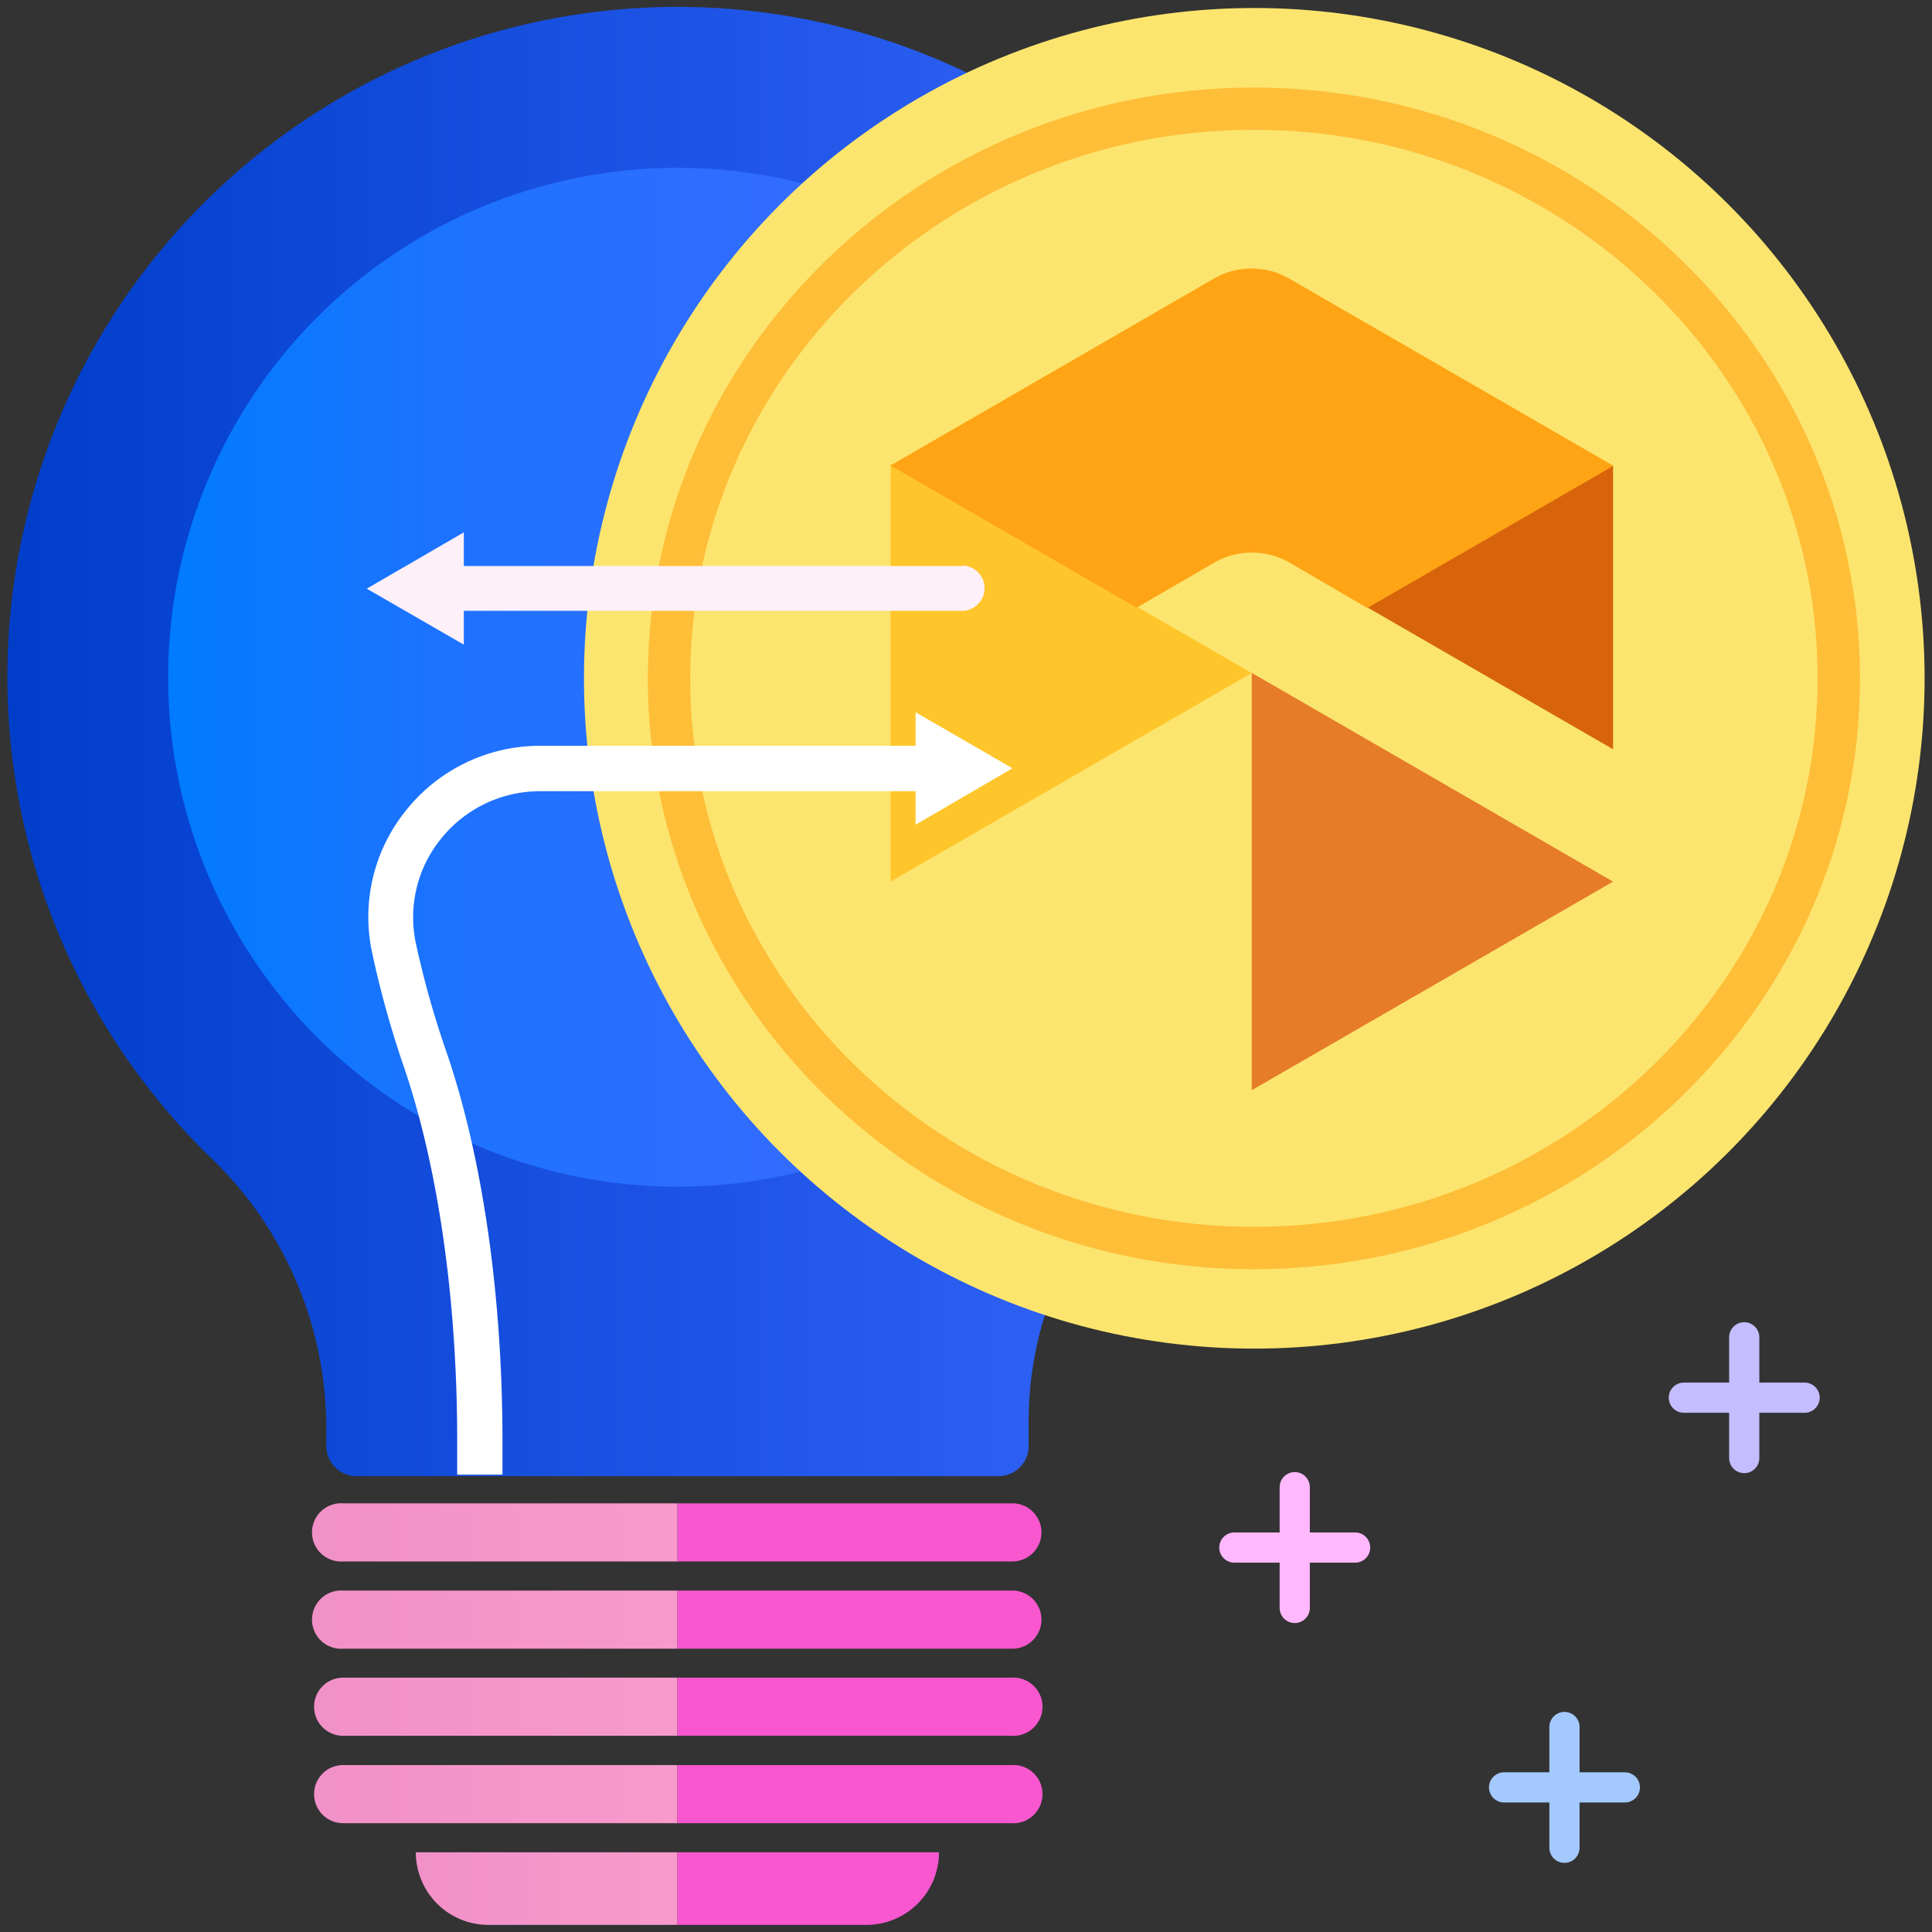 <svg xmlns="http://www.w3.org/2000/svg" xmlns:xlink="http://www.w3.org/1999/xlink" viewBox="0 0 128 128"><rect x="0" y="0" width="128" height="128" fill="#333333" stroke="none"/><defs><linearGradient id="a" x1="0.49" y1="49.11" x2="89.27" y2="49.11" gradientUnits="userSpaceOnUse"><stop offset="0" stop-color="#003eca"/><stop offset="1" stop-color="#3a69ff"/></linearGradient><linearGradient id="b" x1="11.14" y1="44.88" x2="78.61" y2="44.88" gradientUnits="userSpaceOnUse"><stop offset="0" stop-color="#007bff"/><stop offset="0.22" stop-color="#1874ff"/><stop offset="0.47" stop-color="#2b6eff"/><stop offset="0.73" stop-color="#366aff"/><stop offset="1" stop-color="#3a69ff"/></linearGradient><linearGradient id="c" x1="27.55" y1="125.13" x2="62.21" y2="125.13" gradientUnits="userSpaceOnUse"><stop offset="0" stop-color="#f290c8"/><stop offset="1" stop-color="#ffa4d1"/></linearGradient><linearGradient id="d" x1="44.88" y1="125.13" x2="62.21" y2="125.13" gradientUnits="userSpaceOnUse"><stop offset="0" stop-color="#f957cf"/><stop offset="1" stop-color="#f957cf"/></linearGradient><linearGradient id="e" x1="44.88" y1="101.53" x2="68.95" y2="101.53" xlink:href="#d"/><linearGradient id="f" x1="20.81" y1="101.53" x2="68.95" y2="101.53" xlink:href="#c"/><linearGradient id="g" x1="20.81" y1="107.31" x2="68.95" y2="107.31" xlink:href="#c"/><linearGradient id="h" x1="44.88" y1="107.31" x2="68.95" y2="107.31" xlink:href="#d"/><linearGradient id="i" x1="20.81" y1="113.09" x2="68.95" y2="113.09" xlink:href="#c"/><linearGradient id="j" x1="44.88" y1="113.09" x2="68.95" y2="113.09" xlink:href="#d"/><linearGradient id="k" x1="20.81" y1="118.87" x2="68.95" y2="118.87" xlink:href="#c"/><linearGradient id="l" x1="44.88" y1="118.87" x2="68.95" y2="118.87" xlink:href="#d"/></defs><title>ic_letstarter</title><path d="M89.27,44.88a44.39,44.39,0,1,0-75.12,32,24.86,24.86,0,0,1,7.47,18v.92a2,2,0,0,0,2,2H66.15a2,2,0,0,0,2-2v-1.4a23.75,23.75,0,0,1,7.25-17.29A44.16,44.16,0,0,0,89.27,44.88Z" fill="url(#a)"/><path d="M44.07,11.13A33.75,33.75,0,1,1,11.15,45.69,33.75,33.75,0,0,1,44.07,11.13Z" fill="url(#b)"/><circle cx="83.1" cy="44.94" r="44.41" fill="#fce56e"/><path d="M95.27,37.54l-1.81,1.05-2.87,1.65,16.28,9.4V30.84Z" fill="#d7640b"/><path d="M82.93,44.58V72.23l23.94-13.82Z" fill="#e67b28"/><path d="M82.93,44.59,59,30.76V58.41Z" fill="#ffc62c"/><path d="M80.44,37.28a5,5,0,0,1,5,0l5.15,3,16.3-9.42L85.42,18.46a5,5,0,0,0-5,0L59,30.84,75.3,40.26Z" fill="#ffa414"/><g opacity="0.6"><path d="M83.07,84.09c-22.14,0-40.15-17.57-40.15-39.15S60.93,5.8,83.07,5.8s40.16,17.56,40.16,39.14S105.21,84.09,83.07,84.09Zm0-75.49c-20.59,0-37.34,16.31-37.34,36.34S62.48,81.28,83.07,81.28,120.42,65,120.42,44.94,103.67,8.6,83.07,8.6Z" fill="#ffa414"/></g><path d="M63.73,37.5h-33V35.27L24.3,39l6.43,3.71V40.47h33a1.49,1.49,0,0,0,0-3Z" fill="#fdf0f8"/><path d="M67.08,50.9l-6.42-3.71v2.22H35.8a11.35,11.35,0,0,0-8.9,4.28,11.23,11.23,0,0,0-2.23,9.5,65.13,65.13,0,0,0,2,7.23c2.34,6.73,3.62,15.63,3.62,25v2.28h3V95.47c0-9.74-1.35-19-3.79-26a61.8,61.8,0,0,1-1.93-6.89,8.26,8.26,0,0,1,1.64-7,8.39,8.39,0,0,1,6.58-3.16H60.66v2.22Z" fill="#fff"/><path d="M32.36,127.53H44.88v-4.81H27.55A4.81,4.81,0,0,0,32.36,127.53Z" fill="url(#c)"/><path d="M57.39,127.53a4.81,4.81,0,0,0,4.82-4.81H44.88v4.81Z" fill="url(#d)"/><path d="M69,101.53A1.93,1.93,0,0,0,67,99.6H44.88v3.85H67A1.93,1.93,0,0,0,69,101.53Z" fill="url(#e)"/><path d="M22.74,99.6a1.93,1.93,0,1,0,0,3.85H44.88V99.6Z" fill="url(#f)"/><path d="M22.74,105.38a1.93,1.93,0,1,0,0,3.85H44.88v-3.85Z" fill="url(#g)"/><path d="M69,107.31A1.93,1.93,0,0,0,67,105.38H44.88v3.85H67A1.93,1.93,0,0,0,69,107.31Z" fill="url(#h)"/><path d="M20.81,113.09A1.92,1.92,0,0,0,22.74,115H44.88v-3.85H22.74A1.92,1.92,0,0,0,20.81,113.09Z" fill="url(#i)"/><path d="M67,115a1.93,1.93,0,1,0,0-3.85H44.88V115Z" fill="url(#j)"/><path d="M20.81,118.87a1.92,1.92,0,0,0,1.93,1.92H44.88v-3.85H22.74A1.92,1.92,0,0,0,20.81,118.87Z" fill="url(#k)"/><path d="M67,120.79a1.93,1.93,0,1,0,0-3.85H44.88v3.85Z" fill="url(#l)"/><path d="M119.56,91.6h-3v-3a1,1,0,1,0-2,0v3h-3a1,1,0,1,0,0,2h3v3a1,1,0,0,0,2,0v-3h3a1,1,0,0,0,0-2Z" fill="#c4bdff"/><path d="M107.65,117.42h-3v-3a1,1,0,0,0-2,0v3h-3a1,1,0,0,0,0,2h3v3a1,1,0,0,0,2,0v-3h3a1,1,0,0,0,0-2Z" fill="#a4c9ff"/><path d="M89.78,101.53h-3v-3a1,1,0,1,0-2,0v3h-3a1,1,0,0,0,0,2h3v3a1,1,0,0,0,2,0v-3h3a1,1,0,1,0,0-2Z" fill="#ffb8fc"/></svg>
